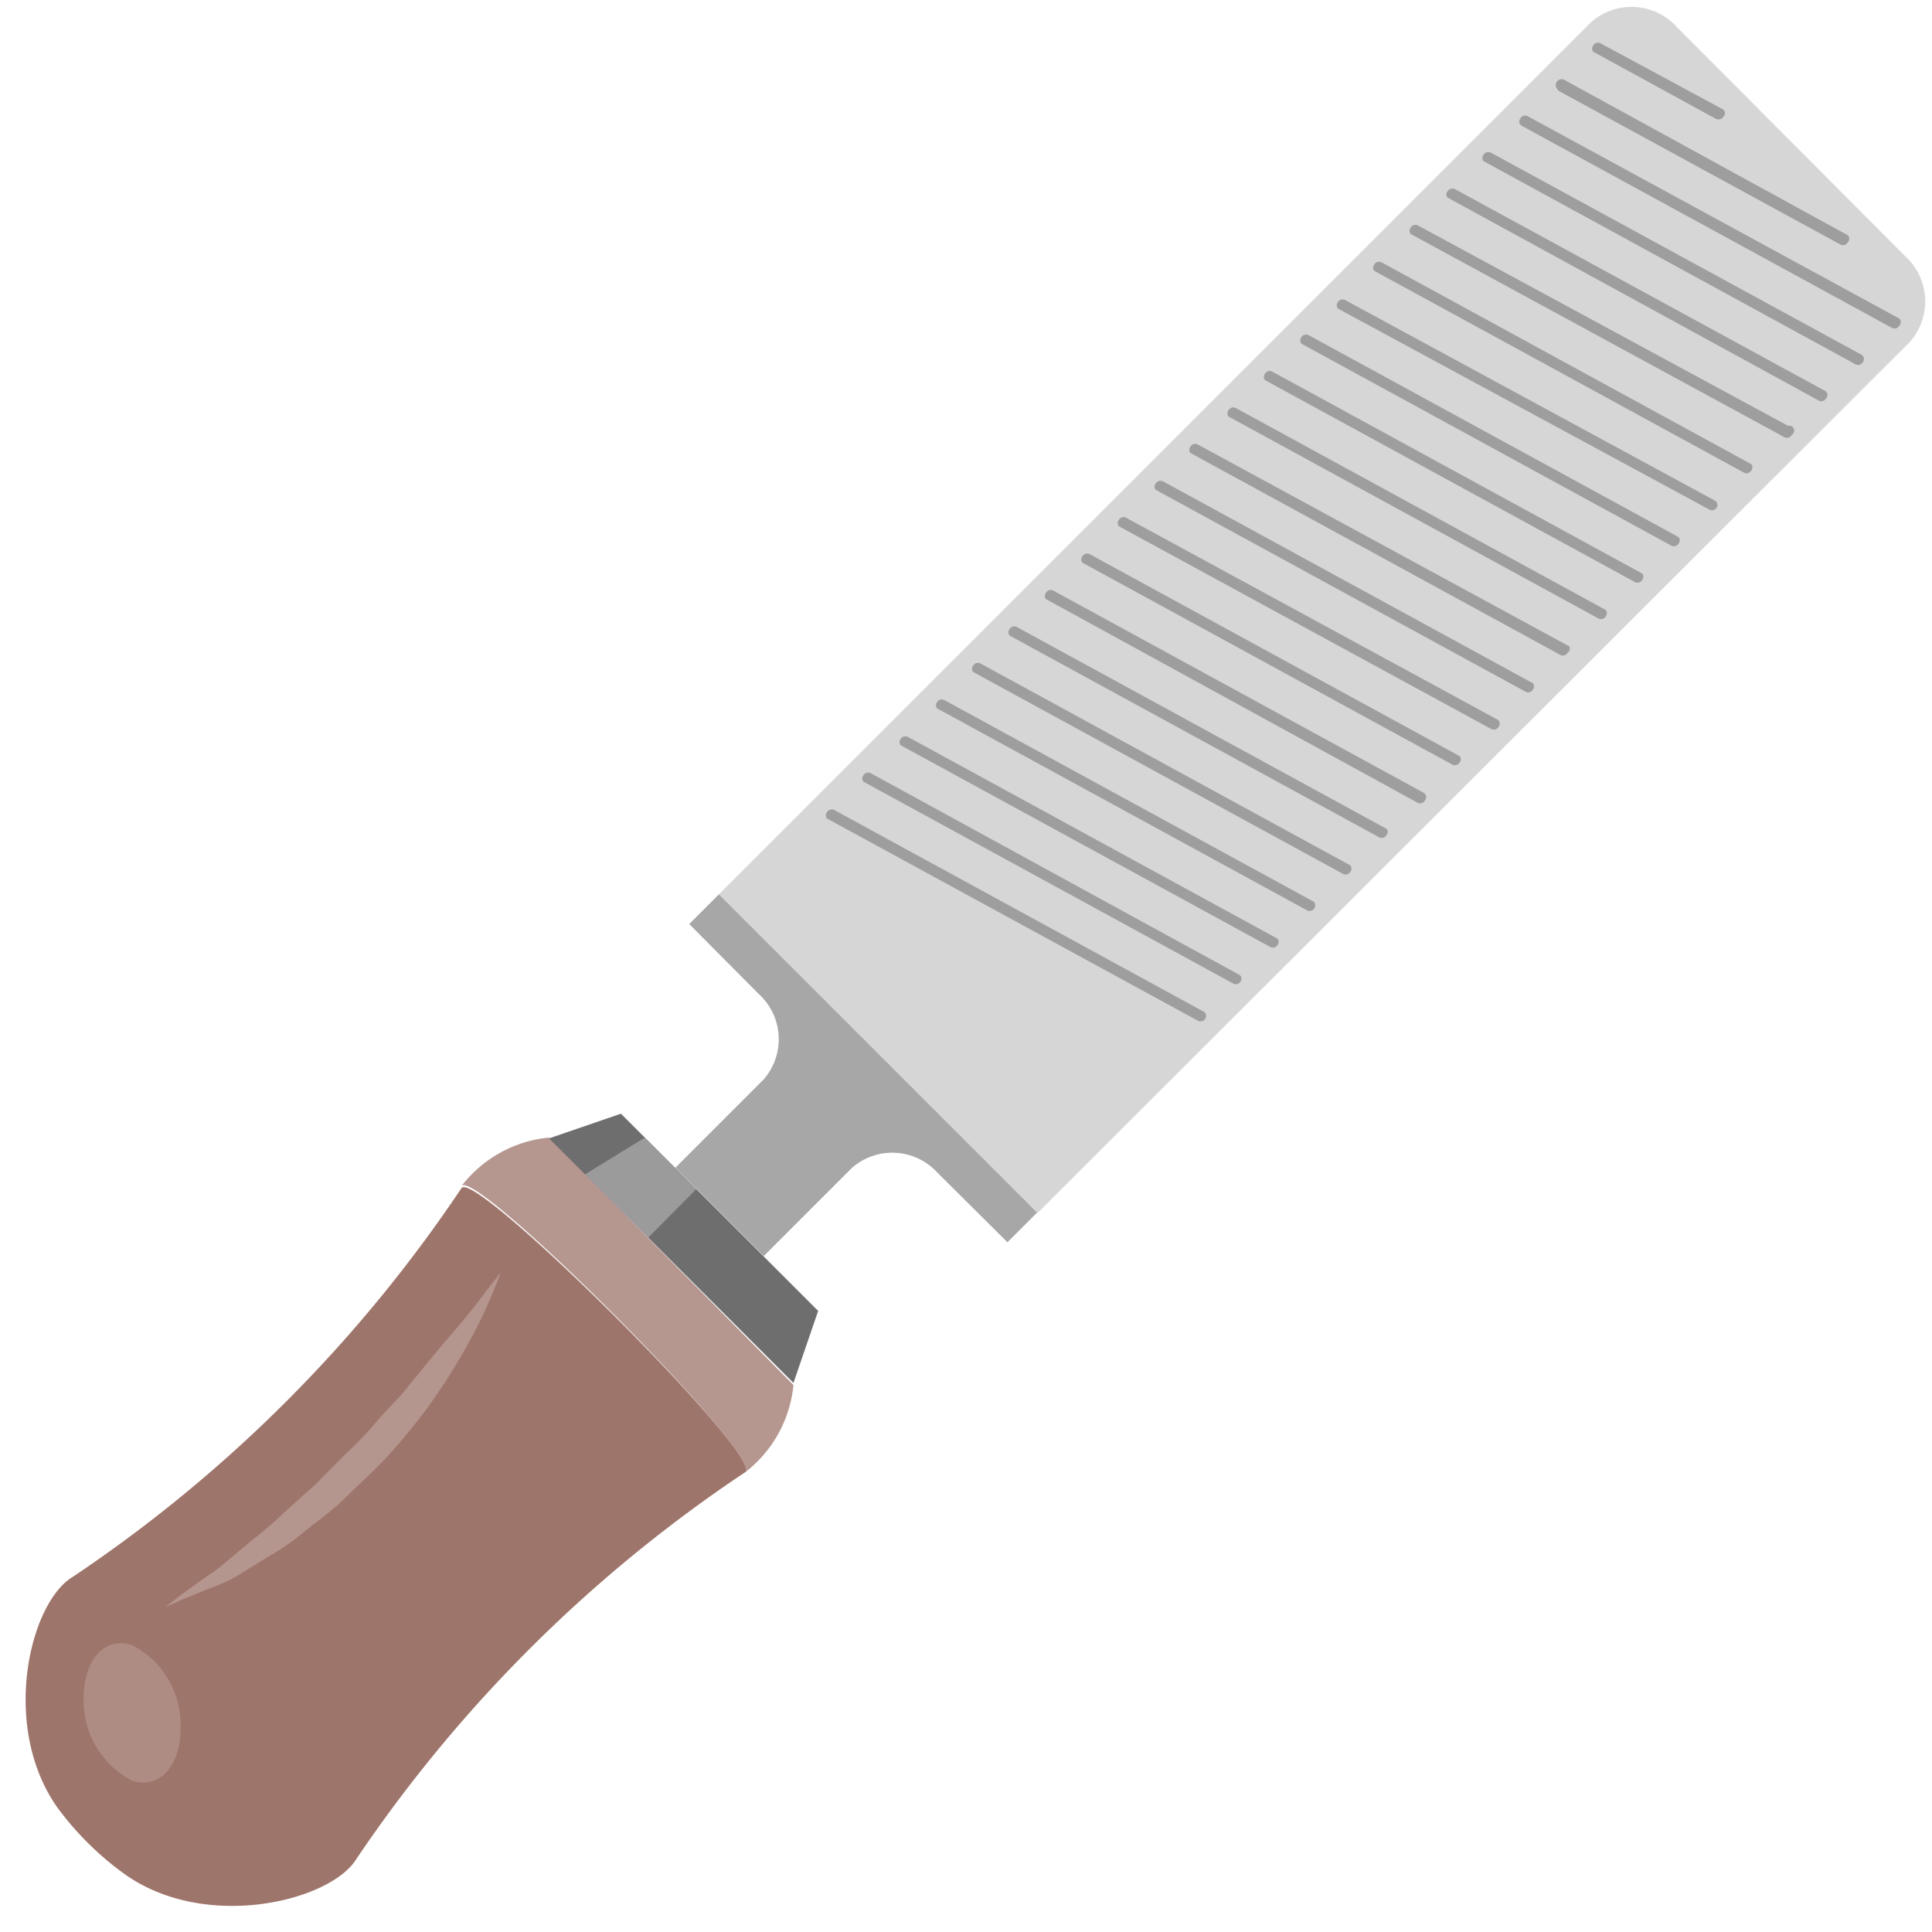 <svg xmlns="http://www.w3.org/2000/svg" viewBox="-0.61 -0.168 46.141 46.138"><title>Depositphotos_72993963_28</title><g data-name="Layer 2"><path d="M24.17 28.8L45 8a1.46 1.46 0 0 0-.11-2.05L39.44.48a1.46 1.46 0 0 0-2.06-.11L16.56 21.19z" fill="#d6d6d6"/><path d="M7.9 44.23c-.61 1-3.58 1.74-5.52.37A7.26 7.26 0 0 1 .76 43c-1.37-1.94-.66-4.9.37-5.51a33.82 33.82 0 0 0 9.28-9.28c.3-.5 7.28 6.47 6.78 6.78a33.84 33.84 0 0 0-9.29 9.24z" fill="#9e756b"/><path d="M17.18 35a3 3 0 0 0 1.16-2.09L12.5 27a3 3 0 0 0-2.09 1.16c.3-.48 7.27 6.49 6.77 6.84z" fill="#b69790"/><path fill="#6e6e6e" d="M18.34 32.86l-5.84-5.84 1.72-.59 4.71 4.71-.59 1.72z"/><path fill="#9b9b9b" d="M14.87 29.39l-1.51-1.51 1.43-.88 1.23 1.23-1.15 1.16z"/><path d="M2.55 42.36a2.14 2.14 0 0 1-1.16-2c0-.89.51-1.45 1.15-1.24a2.13 2.13 0 0 1 1.16 2c.01.88-.51 1.45-1.15 1.24z" fill="#ae8c84"/><path d="M8.92 34.3c.23-.27.45-.54.65-.81a13.94 13.94 0 0 0 1-1.57 10.05 10.05 0 0 0 .58-1.2c.13-.3.19-.48.19-.48s-.12.14-.31.39-.46.61-.8 1-.74.88-1.16 1.4c-.21.25-.46.49-.69.76a8.77 8.77 0 0 1-.73.76l-.74.75c-.27.23-.51.46-.76.68a8.59 8.59 0 0 1-.72.62l-.66.55c-.2.18-.41.3-.58.43l-.46.33-.39.3.48-.21.54-.22A4.43 4.43 0 0 0 5 37.5l.81-.5a5.42 5.42 0 0 0 .81-.56c.26-.21.55-.42.82-.65l.77-.74a8.87 8.87 0 0 0 .71-.75z" fill="#b5968f"/><path d="M28.15 24l-8.83-4.82a.13.13 0 0 0-.18.05.12.12 0 0 0 0 .15L28 24.21a.13.13 0 0 0 .18-.06.12.12 0 0 0-.03-.15z" fill="#9e9e9e"/><path d="M29 23.12l-8.81-4.82a.13.13 0 0 0-.18.05.12.12 0 0 0 0 .15l8.83 4.82a.13.13 0 0 0 .18-.05.12.12 0 0 0-.02-.15z" fill="#9e9e9e"/><path d="M29.9 22.25l-8.83-4.82a.13.13 0 0 0-.17.05.12.12 0 0 0 0 .15l8.83 4.82a.13.13 0 0 0 .17-.05.12.12 0 0 0 0-.15z" fill="#9e9e9e"/><path d="M30.77 21.37l-8.83-4.82a.13.13 0 0 0-.17.05.12.12 0 0 0 0 .15l8.83 4.82a.13.13 0 0 0 .18-.05.12.12 0 0 0-.01-.15z" fill="#9e9e9e"/><path d="M31.64 20.5l-8.83-4.82a.13.13 0 0 0-.18.05.12.12 0 0 0 0 .15l8.83 4.82a.13.13 0 0 0 .18-.05.12.12 0 0 0 0-.15z" fill="#9e9e9e"/><path d="M32.51 19.63l-8.83-4.82a.13.13 0 0 0-.18.05.12.12 0 0 0 0 .15l8.83 4.82a.13.13 0 0 0 .17-.05.12.12 0 0 0 .01-.15z" fill="#9e9e9e"/><path d="M33.38 18.76l-8.83-4.82a.13.13 0 0 0-.18.05.12.12 0 0 0 0 .15L33.24 19a.13.13 0 0 0 .18-.05.12.12 0 0 0-.04-.19z" fill="#9e9e9e"/><path d="M34.25 17.89l-8.83-4.82a.13.13 0 0 0-.18.05.12.12 0 0 0 0 .15l8.83 4.82a.13.13 0 0 0 .18-.05.12.12 0 0 0 0-.15z" fill="#9e9e9e"/><path d="M35.12 17l-8.83-4.8a.13.13 0 0 0-.18.05.12.12 0 0 0 0 .15L35 17.24a.13.13 0 0 0 .18-.05.12.12 0 0 0-.06-.19z" fill="#9e9e9e"/><path d="M36 16.15l-8.83-4.82a.14.14 0 0 0-.18.05.12.12 0 0 0 0 .15l8.83 4.82a.13.13 0 0 0 .18-.05.12.12 0 0 0 0-.15z" fill="#9e9e9e"/><path d="M36.87 15.27L28 10.45a.13.13 0 0 0-.18.05.12.12 0 0 0 0 .15l8.83 4.82a.13.13 0 0 0 .18-.05.12.12 0 0 0 .04-.15z" fill="#9e9e9e"/><path d="M37.74 14.4l-8.83-4.82a.13.13 0 0 0-.18.05.12.12 0 0 0 0 .15l8.83 4.82a.13.13 0 0 0 .18-.05.12.12 0 0 0 0-.15z" fill="#9e9e9e"/><path d="M38.61 13.53l-8.83-4.82a.13.13 0 0 0-.18.05.12.12 0 0 0 0 .15l8.83 4.82a.13.13 0 0 0 .18-.05.12.12 0 0 0 0-.15z" fill="#9e9e9e"/><path d="M39.48 12.66l-8.83-4.82a.13.13 0 0 0-.18.05.12.12 0 0 0 0 .15l8.83 4.82a.13.13 0 0 0 .18-.05.12.12 0 0 0 0-.15z" fill="#9e9e9e"/><path d="M40.35 11.79L31.52 7a.13.13 0 0 0-.18.05.12.12 0 0 0 0 .15l8.87 4.8a.13.13 0 0 0 .18-.05.12.12 0 0 0-.04-.16z" fill="#9e9e9e"/><path d="M41.22 10.92L32.39 6.1a.13.13 0 0 0-.18.05.12.12 0 0 0 0 .15l8.83 4.82a.13.13 0 0 0 .18-.06.12.12 0 0 0 0-.14z" fill="#9e9e9e"/><path d="M42.09 10l-8.83-4.78a.13.13 0 0 0-.18.05.12.12 0 0 0 0 .15L42 10.27a.13.13 0 0 0 .18-.05.12.12 0 0 0-.09-.22z" fill="#9e9e9e"/><path d="M43 9.18l-8.86-4.83a.14.14 0 0 0-.18.05.12.12 0 0 0 0 .15l8.87 4.85a.13.13 0 0 0 .17-.05.12.12 0 0 0 0-.17z" fill="#9e9e9e"/><path d="M43.84 8.3L35 3.48a.13.13 0 0 0-.18.05.12.12 0 0 0 0 .15l8.88 4.85a.13.13 0 0 0 .18-.05.12.12 0 0 0-.04-.18z" fill="#9e9e9e"/><path d="M35.74 2.84l8.83 4.82a.13.13 0 0 0 .18-.05.12.12 0 0 0 0-.17l-8.87-4.83a.13.13 0 0 0-.18.05.12.12 0 0 0 0 .15z" fill="#9e9e9e"/><path d="M36.61 2l6.73 3.67a.13.13 0 0 0 .18-.05.12.12 0 0 0 0-.17l-6.77-3.71a.13.13 0 0 0-.18.05.12.12 0 0 0 0 .15z" fill="#9e9e9e"/><path d="M37.48 1.09l2.89 1.58a.14.14 0 0 0 .18-.05.12.12 0 0 0 0-.17L37.62.87a.13.13 0 0 0-.18.05.12.12 0 0 0 0 .15z" fill="#9e9e9e"/><path d="M16.56 21.19l-.71.71 1.66 1.67a1.46 1.46 0 0 1 .11 2.05l-2.1 2.1 2.11 2.11 2.1-2.1a1.46 1.46 0 0 1 2.05.11l1.67 1.66.71-.71z" fill="#a7a7a7"/></g></svg>